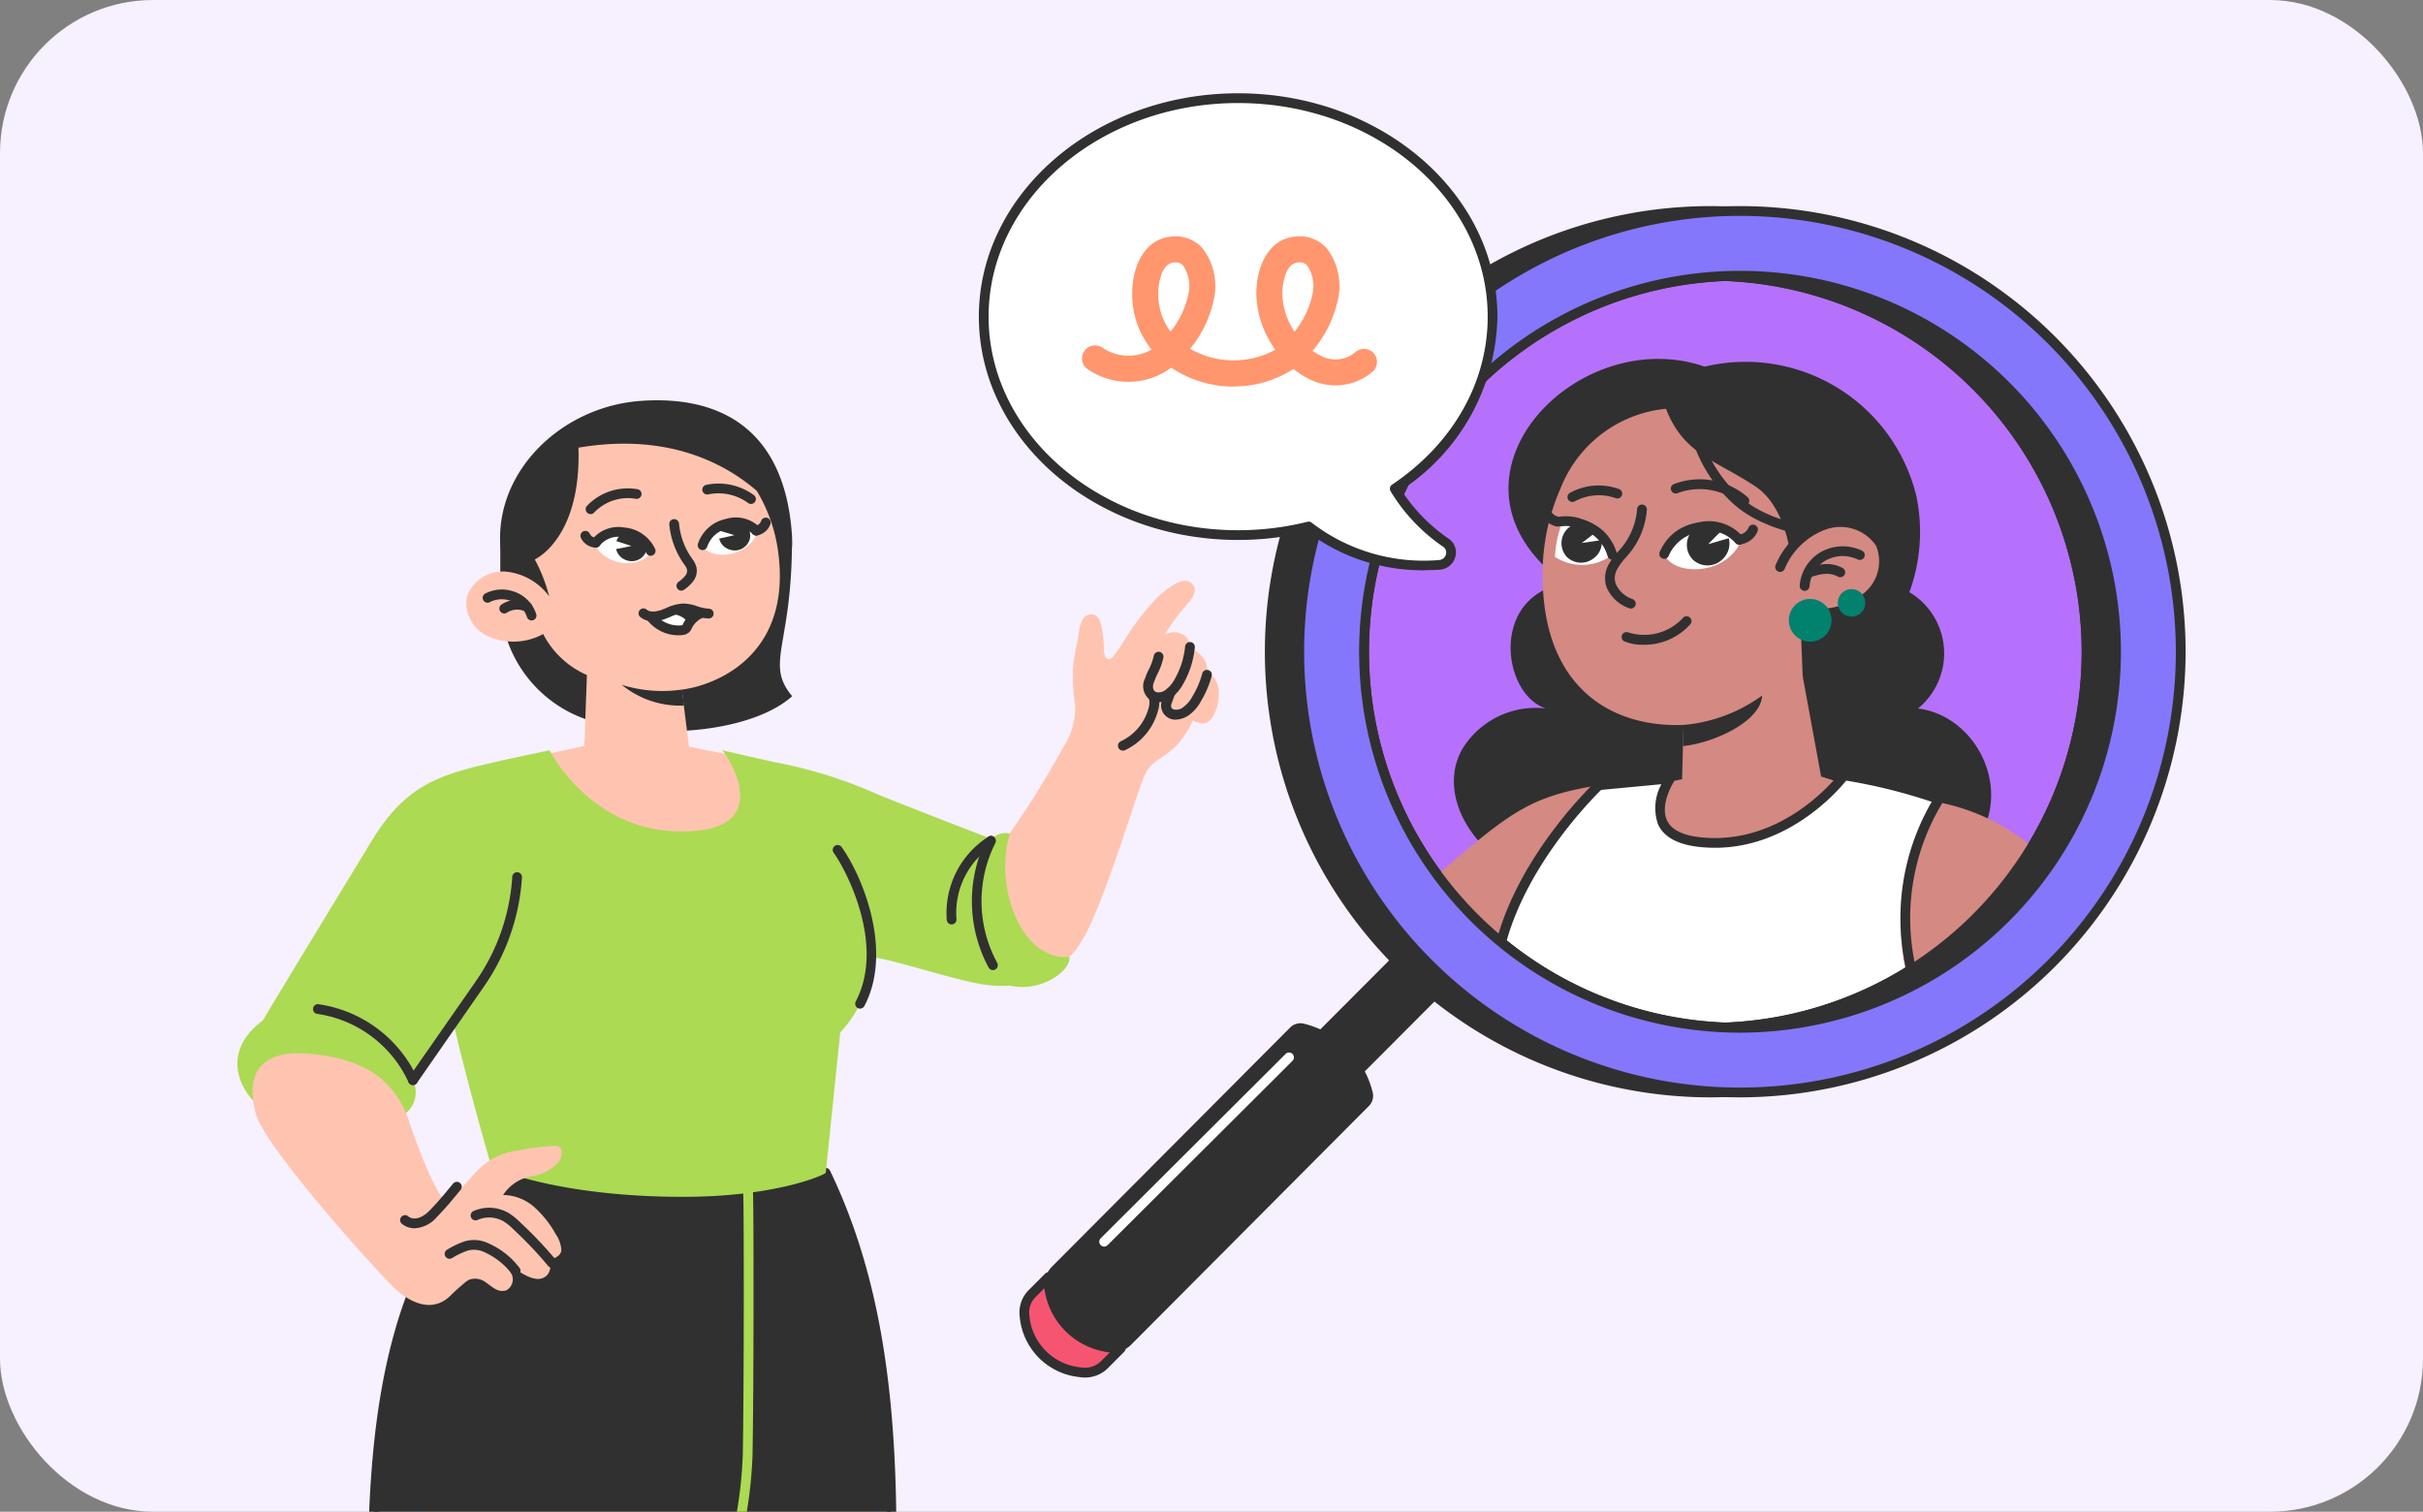 <svg xmlns="http://www.w3.org/2000/svg" xmlns:xlink="http://www.w3.org/1999/xlink" width="190" height="118.539" viewBox="0 0 190 118.539"><rect x="0" y="0" width="190" height="118.539" fill="#808080" stroke="none"/><defs><clipPath id="a"><rect width="190" height="118.539" rx="12" transform="translate(285 1948)" fill="#f7f0fe"/></clipPath><clipPath id="b"><rect width="152.769" height="225.98" fill="none"/></clipPath></defs><g transform="translate(-285 -1948)" clip-path="url(#a)"><rect width="190" height="118.539" rx="12" transform="translate(285 1948)" fill="#f7f0fe"/><g transform="translate(303.616 1955.314)"><g clip-path="url(#b)"><path d="M98.157,36.189A29.481,29.481,0,0,1,69.836,65.653a29.482,29.482,0,0,1,0-58.918A29.475,29.475,0,0,1,98.157,36.189" transform="translate(46.838 7.6)" fill="#b671fc"/><path d="M70.055,66.238a29.863,29.863,0,0,1-.03-59.682,29.864,29.864,0,0,1,.03,59.682M70.025,7.32a29.1,29.1,0,0,0,.03,58.154,29.1,29.1,0,0,0-.03-58.154" transform="translate(46.636 7.398)" fill="#303030"/><path d="M50.682,26.959c1.626,7.3,9.87,11.57,17.417,9.891A13.782,13.782,0,0,0,78.82,20.582,13.781,13.781,0,0,0,62.214,10.393C52.24,6.941,40.654,18.969,50.682,26.959" transform="translate(52.845 11.043)" fill="#303030"/><path d="M52.034,18.4c-4.206,1.926-3.139,8.344,0,9.359a6.744,6.744,0,0,0-6.411,2.95c-2.988,4.553,2.039,13.535,19.939,13.535,11.087,0,15.246-.911,19.407-5.053s1.2-10.8-3.759-11.432a5.584,5.584,0,0,0-1.739-9.612Z" transform="translate(50.574 20.481)" fill="#303030"/><path d="M48.087,24.73a16.431,16.431,0,0,1,1.4-6.858,9.9,9.9,0,0,1,8.271-6.249c1.386,3.563,3.818,3.982,7,6.081C67.113,19.251,67.5,23,67.5,23c-.332,1.258.779,4.6.779,4.6l.2,5,1.443,7.856,3.252,1.056s-1.526,4.378-10.106,5-6.928-5.279-6.928-5.279l2.88-.564.113-4.253c-6,.217-11.049-3.263-11.045-11.685" transform="translate(54.265 13.116)" fill="#d48983"/><path d="M64.749,22.9h-.017c-2.358-.1-5.6-.856-7.635-2.675-3.584-3.21-4.159-7.877-3.448-9.376a.383.383,0,0,1,.692.328c-.553,1.166-.106,5.457,3.267,8.48,1.882,1.684,4.93,2.384,7.156,2.478a.383.383,0,0,1-.015.766" transform="translate(60.241 11.993)" fill="#303030"/><path d="M56.839,19.308a5.987,5.987,0,0,1,3.51-3.323,3.748,3.748,0,0,1,4.344,1.479,3.583,3.583,0,0,1-1.177,4.293,6.085,6.085,0,0,1-5.253,1.007" transform="translate(64.141 17.838)" fill="#d48983"/><path d="M60.068,23.555a6.794,6.794,0,0,1-1.7-.215.383.383,0,1,1,.192-.741,5.714,5.714,0,0,0,4.919-.937,3.22,3.22,0,0,0,1.079-3.814,3.384,3.384,0,0,0-3.9-1.292,5.56,5.56,0,0,0-3.274,3.116.383.383,0,1,1-.7-.319,6.328,6.328,0,0,1,3.744-3.529,4.119,4.119,0,0,1,4.8,1.664,3.931,3.931,0,0,1-1.275,4.772,6.262,6.262,0,0,1-3.891,1.294" transform="translate(63.939 17.633)" fill="#303030"/><path d="M57.94,20.18h-.019a.383.383,0,0,1-.364-.4,3.33,3.33,0,0,1,1.7-2.663,3.507,3.507,0,0,1,3.205-.074.383.383,0,0,1-.345.683,2.729,2.729,0,0,0-2.49.06,2.555,2.555,0,0,0-1.3,2.035.381.381,0,0,1-.381.362" transform="translate(64.951 18.833)" fill="#303030"/><path d="M58.076,18.423a.383.383,0,0,1-.136-.741,4.707,4.707,0,0,1,1.371-.332,2.6,2.6,0,0,1,1.469.311.383.383,0,0,1-.39.66,1.88,1.88,0,0,0-1.034-.206,4.033,4.033,0,0,0-1.143.283.386.386,0,0,1-.136.026" transform="translate(65.105 19.573)" fill="#303030"/><path d="M59.462,22.188c-.081,1.986-3.665,3.693-6.207,3.965l.045-1.66a12.265,12.265,0,0,0,6.162-2.305" transform="translate(60.097 25.038)" fill="#303030"/><path d="M52.7,21.505a3.821,3.821,0,0,1-1.494-.279.384.384,0,0,1,.3-.7,4.147,4.147,0,0,0,4.3-1.1.382.382,0,1,1,.617.451A4.846,4.846,0,0,1,52.7,21.505" transform="translate(57.526 21.739)" fill="#303030"/><path d="M49.206,15.743a3.012,3.012,0,0,1,1.139-.057,2.941,2.941,0,0,1,2.688,2.837,3.91,3.91,0,0,1-4.493.162,8.724,8.724,0,0,1,.666-2.942" transform="translate(54.776 17.667)" fill="#fff"/><path d="M49.158,18.45a1.6,1.6,0,0,0,2.139.121,1.543,1.543,0,0,0,.317-2.169,1.6,1.6,0,0,0-2.62,1.826,1.455,1.455,0,0,0,.164.221" transform="translate(55.066 17.883)" fill="#303030"/><path d="M50.885,16.077l-1.354,1.041,1.741-.255Z" transform="translate(55.895 18.143)" fill="#fff"/><path d="M52.971,18.992a.378.378,0,0,1-.366-.272,3.124,3.124,0,0,0-2.29-2.2,2.867,2.867,0,0,0-1.286-.151.386.386,0,0,1-.43-.33.382.382,0,0,1,.328-.43,3.709,3.709,0,0,1,1.624.181A3.906,3.906,0,0,1,53.335,18.5a.381.381,0,0,1-.255.477.4.4,0,0,1-.109.015" transform="translate(54.838 17.581)" fill="#303030"/><path d="M49.361,16.857a.44.44,0,0,1-.074-.006,1.676,1.676,0,0,1-1.273-1.2.382.382,0,1,1,.739-.2.913.913,0,0,0,.683.641.383.383,0,0,1-.074.758" transform="translate(54.167 17.122)" fill="#303030"/><path d="M49.386,15.744a.383.383,0,0,1-.179-.722,4.679,4.679,0,0,1,3.865-.277.382.382,0,1,1-.33.69,3.949,3.949,0,0,0-3.178.264.39.39,0,0,1-.179.045" transform="translate(55.299 16.302)" fill="#303030"/><path d="M58.431,17.588A3.064,3.064,0,0,0,55.6,15.81a2.94,2.94,0,0,0-3.031,2.467c.611,1.647,4.472,1.779,5.866-.69" transform="translate(59.318 17.841)" fill="#fff"/><path d="M53.879,18.713a1.681,1.681,0,0,0,2.363-.089,1.655,1.655,0,0,0,.017-2.348,1.679,1.679,0,0,0-2.36.089,1.653,1.653,0,0,0-.019,2.348" transform="translate(60.26 17.867)" fill="#303030"/><path d="M55.469,16l-1.286,1.3,1.811-.528Z" transform="translate(61.144 18.058)" fill="#fff"/><path d="M52.767,18.712a.373.373,0,0,1-.155-.034.38.38,0,0,1-.194-.5,3.854,3.854,0,0,1,3.112-2.333,3.5,3.5,0,0,1,3.384,1.115.382.382,0,1,1-.539.543,2.737,2.737,0,0,0-2.707-.9,3.121,3.121,0,0,0-2.552,1.89.38.38,0,0,1-.349.228" transform="translate(59.114 17.789)" fill="#303030"/><path d="M55.529,17.442a.383.383,0,0,1-.026-.764.907.907,0,0,0,.758-.547.383.383,0,0,1,.711.287,1.677,1.677,0,0,1-1.418,1.024h-.026" transform="translate(62.231 17.933)" fill="#303030"/><path d="M58.589,16.284a.386.386,0,0,1-.258-.1,4.978,4.978,0,0,0-5.032-.877.383.383,0,0,1-.23-.73,5.717,5.717,0,0,1,5.777,1.039.383.383,0,0,1-.258.666" transform="translate(59.586 16.062)" fill="#303030"/><path d="M52.207,22.725c-1.3-.513-2.067-1.652-1.39-2.912.607-1.128,2.007-1.822,2.265-4.487" transform="translate(57.062 17.295)" fill="#d48983"/><path d="M52.41,23.311a.367.367,0,0,1-.14-.028,2.963,2.963,0,0,1-1.758-1.63,2.183,2.183,0,0,1,.17-1.82,6.005,6.005,0,0,1,.734-1A5.4,5.4,0,0,0,52.9,15.491a.384.384,0,0,1,.764.074A6.146,6.146,0,0,1,52,19.32a5.307,5.307,0,0,0-.647.877,1.417,1.417,0,0,0-.126,1.192,2.211,2.211,0,0,0,1.32,1.183.383.383,0,0,1-.14.739" transform="translate(56.859 17.092)" fill="#303030"/><path d="M57.2,20.685a1.674,1.674,0,1,0,1.249-2.011A1.674,1.674,0,0,0,57.2,20.685" transform="translate(64.5 21.022)" fill="#00826f"/><path d="M58.99,19.59a1.076,1.076,0,1,0,.8-1.294,1.077,1.077,0,0,0-.8,1.294" transform="translate(66.536 20.615)" fill="#00826f"/><path d="M56.881,25.491,55.325,41.68a29.493,29.493,0,0,1-11.117-9.161c5.717-4.915,7.218-6.151,12.673-7.028" transform="translate(49.887 28.766)" fill="#d48983"/><path d="M85.088,34.936A29.387,29.387,0,0,1,64.137,44.9a29.372,29.372,0,0,1-17.579-6.688C48.386,31.384,54.229,25.9,54.229,25.9l5.57-.526S56.926,29.8,62.13,30.364c6.947.749,11.326-5.238,11.326-5.238a44.392,44.392,0,0,1,8.178,2.135c2.454,1.03,3.327,3.98,3.455,7.675" transform="translate(52.539 28.354)" fill="#fff"/><path d="M64.354,45.485a29.593,29.593,0,0,1-17.837-6.773.384.384,0,0,1-.126-.394c1.835-6.856,7.537-12.264,7.78-12.492a.387.387,0,0,1,.226-.1l5.568-.524a.377.377,0,0,1,.362.181.384.384,0,0,1,0,.407c-.013.019-1.16,1.82-.556,3.084.343.724,1.222,1.164,2.607,1.313,6.639.719,10.932-5.023,10.974-5.081a.383.383,0,0,1,.37-.153,44.045,44.045,0,0,1,8.263,2.16c2.331.977,3.538,3.6,3.691,8.016a.387.387,0,0,1-.1.266A29.962,29.962,0,0,1,64.354,45.485M47.2,38.278a28.825,28.825,0,0,0,17.158,6.443A29.19,29.19,0,0,0,84.9,35c-.162-3.991-1.215-6.343-3.216-7.184a42.916,42.916,0,0,0-7.867-2.071c-.839,1.03-5.162,5.894-11.528,5.2-1.669-.181-2.752-.768-3.218-1.747a3.891,3.891,0,0,1,.253-3.171l-4.725.447c-.739.724-5.689,5.734-7.4,11.8" transform="translate(52.337 28.151)" fill="#303030"/><path d="M71.561,29.636a29.609,29.609,0,0,1-9.87,9.889A18.348,18.348,0,0,1,63.978,26.1a16.176,16.176,0,0,1,7.584,3.54" transform="translate(69.162 29.449)" fill="#d48983"/><path d="M62.16,40.111a.384.384,0,0,1-.375-.3A18.178,18.178,0,0,1,63.831,26.1a.383.383,0,0,1,.651.4,17.427,17.427,0,0,0-1.948,13.148.384.384,0,0,1-.294.455.337.337,0,0,1-.081.009" transform="translate(69.155 29.245)" fill="#303030"/><path d="M33.355,51.07a4.849,4.849,0,0,1-4.346-4.425,2.085,2.085,0,0,1,.609-1.75L30.9,43.612l5.66,5.583-1.281,1.286a2.168,2.168,0,0,1-1.92.59" transform="translate(32.714 49.215)" fill="#f55571"/><path d="M33.952,51.692a2.821,2.821,0,0,1-.462-.04A5.224,5.224,0,0,1,28.833,46.9a2.475,2.475,0,0,1,.715-2.075l1.281-1.283a.382.382,0,0,1,.538,0l5.66,5.583a.377.377,0,0,1,.115.27.392.392,0,0,1-.111.272l-1.283,1.288a2.54,2.54,0,0,1-1.8.736M31.1,44.355l-1.011,1.013a1.7,1.7,0,0,0-.5,1.426,4.468,4.468,0,0,0,4.033,4.1,1.784,1.784,0,0,0,1.581-.481L36.217,49.4Z" transform="translate(32.511 49.012)" fill="#303030"/><path d="M54.9,39.519a6.955,6.955,0,0,0-5.066-5.044.747.747,0,0,0-.743.179L30.4,53.418a1.723,1.723,0,0,0-.451,1.59A5.426,5.426,0,0,0,34.3,59.428a1.823,1.823,0,0,0,1.752-.421L54.719,40.266a.762.762,0,0,0,.177-.747" transform="translate(33.747 38.866)" fill="#303030"/><path d="M35.017,60.079A2.616,2.616,0,0,1,34.408,60a5.814,5.814,0,0,1-4.636-4.712,2.118,2.118,0,0,1,.558-1.943L49.02,34.584a1.14,1.14,0,0,1,1.12-.277,7.342,7.342,0,0,1,5.325,5.308,1.139,1.139,0,0,1-.272,1.122L36.526,59.478a2.107,2.107,0,0,1-1.509.6M49.812,35.027a.345.345,0,0,0-.249.1L30.873,53.889a1.351,1.351,0,0,0-.351,1.243,5.036,5.036,0,0,0,4.07,4.127,1.45,1.45,0,0,0,1.392-.321L54.65,40.2a.37.37,0,0,0,.079-.368,6.536,6.536,0,0,0-4.8-4.785.445.445,0,0,0-.117-.017" transform="translate(33.543 38.663)" fill="#303030"/><path d="M55.02,34.258A3.518,3.518,0,0,0,52.455,31.7a.381.381,0,0,0-.377.092L35.006,48.914a.872.872,0,0,0-.23.807,2.75,2.75,0,0,0,2.2,2.239.925.925,0,0,0,.89-.215L54.931,34.635a.38.38,0,0,0,.089-.377" transform="translate(39.22 35.756)" fill="#303030"/><path d="M37.446,52.578a1.436,1.436,0,0,1-.353-.045A3.115,3.115,0,0,1,34.6,50a1.265,1.265,0,0,1,.332-1.158L52.011,31.725a.768.768,0,0,1,.753-.189,3.9,3.9,0,0,1,2.827,2.818.772.772,0,0,1-.185.753L38.342,52.218a1.254,1.254,0,0,1-.9.36M52.554,32.272,35.479,49.387a.5.5,0,0,0-.126.458,2.375,2.375,0,0,0,1.92,1.945.547.547,0,0,0,.528-.113L54.863,34.567l.36-.106-.368.106a3.132,3.132,0,0,0-2.3-2.294" transform="translate(39.017 35.553)" fill="#303030"/><path d="M32.135,50.557a.383.383,0,0,1-.27-.653l14.5-14.454a.382.382,0,1,1,.538.543l-14.5,14.454a.38.38,0,0,1-.27.111" transform="translate(35.831 39.877)" fill="#fff"/><path d="M72.595,4.336A34.56,34.56,0,1,0,107.149,38.9,34.561,34.561,0,0,0,72.595,4.336m0,64.048A29.485,29.485,0,1,1,102.076,38.9,29.486,29.486,0,0,1,72.595,68.384" transform="translate(42.921 4.893)" fill="#303030"/><path d="M72.8,74.041A34.942,34.942,0,1,1,107.735,39.1,34.982,34.982,0,0,1,72.8,74.041m0-69.12A34.177,34.177,0,1,0,106.968,39.1,34.217,34.217,0,0,0,72.8,4.921m0,64.048A29.868,29.868,0,1,1,102.663,39.1,29.9,29.9,0,0,1,72.8,68.969M72.8,10a29.1,29.1,0,1,0,29.1,29.1A29.135,29.135,0,0,0,72.8,10" transform="translate(42.718 4.691)" fill="#303030"/><path d="M73.683,4.336A34.56,34.56,0,1,0,108.237,38.9,34.561,34.561,0,0,0,73.683,4.336m0,64.048A29.485,29.485,0,1,1,103.164,38.9,29.486,29.486,0,0,1,73.683,68.384" transform="translate(44.149 4.893)" fill="#8477fc"/><path d="M73.886,74.041A34.942,34.942,0,1,1,108.823,39.1,34.982,34.982,0,0,1,73.886,74.041m0-69.12A34.177,34.177,0,1,0,108.057,39.1,34.217,34.217,0,0,0,73.886,4.921m0,64.048A29.868,29.868,0,1,1,103.751,39.1,29.9,29.9,0,0,1,73.886,68.969m0-58.969a29.1,29.1,0,1,0,29.1,29.1A29.135,29.135,0,0,0,73.886,10" transform="translate(43.946 4.691)" fill="#303030"/><path d="M63.734,35.037A13.565,13.565,0,0,1,59.726,30.8c4.666-3.135,7.667-8.012,7.667-13.492,0-9.461-8.931-17.13-19.948-17.13S27.5,7.85,27.5,17.311s8.931,17.13,19.95,17.13a23.073,23.073,0,0,0,5.521-.67,14.861,14.861,0,0,0,10.251,3.01.963.963,0,0,0,.517-1.743" transform="translate(31.027 0.204)" fill="#fff"/><path d="M62.342,37.4a14.972,14.972,0,0,1-9.265-3.012,23.39,23.39,0,0,1-5.43.636c-11.211,0-20.331-7.856-20.331-17.511S36.436,0,47.647,0,67.98,7.857,67.98,17.514a16.605,16.605,0,0,1-7.537,13.6,13.359,13.359,0,0,0,3.71,3.806,1.3,1.3,0,0,1,.524,1.439,1.358,1.358,0,0,1-1.235,1c-.368.021-.736.034-1.1.034m-9.174-3.81a.386.386,0,0,1,.241.085A14.421,14.421,0,0,0,63.4,36.6a.593.593,0,0,0,.543-.443.544.544,0,0,0-.217-.6A14.019,14.019,0,0,1,59.6,31.2a.382.382,0,0,1,.117-.511c4.766-3.2,7.5-8.005,7.5-13.175C67.214,8.279,58.436.765,47.647.765S28.08,8.279,28.08,17.514s8.778,16.747,19.567,16.747a22.609,22.609,0,0,0,5.43-.66.447.447,0,0,1,.092-.011" transform="translate(30.825 0.001)" fill="#303030"/><path d="M43.021,17.048a8.772,8.772,0,0,1-4.512-1.23c-.136-.083-.27-.168-.4-.255a5.15,5.15,0,0,1-.862.53,5.643,5.643,0,0,1-5.715-.428,1.021,1.021,0,0,1,1.211-1.645,3.644,3.644,0,0,0,3.635.226,2.094,2.094,0,0,0,.192-.1,6.883,6.883,0,0,1-1.52-4.374c0-2.237,1.047-4.5,3.386-4.5a2.783,2.783,0,0,1,2.154.966,4.873,4.873,0,0,1,.915,3.716,9.022,9.022,0,0,1-1.913,4.133,6.84,6.84,0,0,0,6.471.181c.068-.034.138-.072.209-.113a7.754,7.754,0,0,1-1.488-4.389c0-2.237,1.047-4.5,3.386-4.5a2.783,2.783,0,0,1,2.154.966,4.873,4.873,0,0,1,.915,3.716,9.1,9.1,0,0,1-2.05,4.3,4.274,4.274,0,0,0,.626.37,2.431,2.431,0,0,0,2.767-.294,1.02,1.02,0,1,1,1.29,1.581,4.49,4.49,0,0,1-4.932.556,6.223,6.223,0,0,1-1.254-.8,4.81,4.81,0,0,1-.707.419,8.488,8.488,0,0,1-3.961.956m5.151-9.733c-1.33,0-1.345,2.354-1.345,2.454a5.632,5.632,0,0,0,.954,2.99,6.968,6.968,0,0,0,1.437-3.074,2.889,2.889,0,0,0-.428-2.1.756.756,0,0,0-.617-.268m-9.733,0c-1.33,0-1.345,2.354-1.345,2.454a4.851,4.851,0,0,0,.971,2.976,7.009,7.009,0,0,0,1.42-3.059,2.889,2.889,0,0,0-.428-2.1.756.756,0,0,0-.617-.268" transform="translate(35.115 5.95)" fill="#ff966d"/><path d="M34.64,152.824c.121-1.682,3.391-38.713,5.2-51.679,2.463-17.634,2.822-43.3-2.1-61.179L12.43,39.592c-7.386,9.636-8.271,24.371,9.078,39.7l.573,34.26c.824,6.932-2.737,9.861-.854,23.988.69,5.179,1.745,14.7,1.962,15.28.368,5.4,10.989,6.434,11.451,0" transform="translate(8.387 44.678)" fill="#ffc4b0"/><path d="M15.474,91.783c-1.364.451-1.737,1.292-1.6,3.406a68.489,68.489,0,0,1-.126,7.35c-.074,1.743.03,2.888,4.472,3.4s5.655-.9,9.138.766,8.531,4.493,14.478,3.855,7.473-2.139,8.182-3.18-.47-4.2-2.942-5.038a30.8,30.8,0,0,1-8.4-3.88c-3.248-2.3-8.3-6.445-10.036-7.992s-4.964.424-6.145,2.876-2.386,4.2-4.585,2.871c-1.109-.668-2.277-3.086-2.277-3.086Z" transform="translate(15.504 101.47)" fill="#f55571"/><path d="M23.185,104.338l-.038,0a.383.383,0,0,1-.343-.419c.521-5.294,4.947-9.565,9.461-9.144a.383.383,0,1,1-.07.762c-4.038-.372-8.156,3.652-8.629,8.459a.383.383,0,0,1-.381.345" transform="translate(25.731 106.915)" fill="#303030"/><path d="M32.253,101.815a.389.389,0,0,1-.221-.07c-7.009-4.978-11.679-8.454-12.69-11.306a.383.383,0,0,1,.722-.255C21,92.816,25.8,96.376,32.474,101.121a.382.382,0,0,1-.221.694" transform="translate(21.802 101.482)" fill="#303030"/><path d="M22.8,98.464a.388.388,0,0,1-.153-.032.383.383,0,0,1-.2-.5,7.829,7.829,0,0,1,6.83-4.05.383.383,0,0,1-.049.764,7.061,7.061,0,0,0-6.079,3.595.385.385,0,0,1-.351.228" transform="translate(25.301 105.924)" fill="#303030"/><path d="M21.683,97.675a.388.388,0,0,1-.153-.032.38.38,0,0,1-.2-.5,7.814,7.814,0,0,1,6.828-4.05.383.383,0,1,1-.049.764,7.061,7.061,0,0,0-6.079,3.595.385.385,0,0,1-.351.228" transform="translate(24.037 105.034)" fill="#303030"/><path d="M20.569,96.812a.388.388,0,0,1-.153-.032.383.383,0,0,1-.2-.5,7.825,7.825,0,0,1,6.83-4.05.383.383,0,0,1-.049.764,7.066,7.066,0,0,0-6.079,3.595.385.385,0,0,1-.351.228" transform="translate(22.779 104.06)" fill="#303030"/><path d="M19.563,95.974a.388.388,0,0,1-.153-.032.383.383,0,0,1-.2-.5,7.825,7.825,0,0,1,6.83-4.05.383.383,0,1,1-.049.764,7.052,7.052,0,0,0-6.079,3.595.385.385,0,0,1-.351.228" transform="translate(21.644 103.114)" fill="#303030"/><path d="M14.548,100.851c1.3,1.26,4.123,1.141,6.564,1.141,3.133,0,4.983-.351,7.873,1.456a24.267,24.267,0,0,0,10.872,3.114c4.87.292,8.656-1.3,9.608-2.412s1.19-2.365.845-4.525l-.049-.006a1.243,1.243,0,0,1-.185.556c-.711,1.039-2.239,2.541-8.186,3.18s-11-2.19-14.474-3.855-4.693-.249-9.135-.766c-3.561-.411-4.338-1.224-4.468-2.433,0,0-.566,3.291.734,4.551" transform="translate(15.45 108.672)" fill="#fff"/><path d="M41.245,107.181c-.394,0-.8-.011-1.207-.036a24.651,24.651,0,0,1-11.053-3.169c-2.371-1.484-3.959-1.456-6.362-1.413-.413.006-.847.015-1.309.015h-.585c-2.429.013-4.936.019-6.245-1.249-1.428-1.386-.868-4.746-.843-4.889a.378.378,0,0,1,.39-.317.384.384,0,0,1,.368.341c.092.862.477,1.671,4.129,2.092a18.625,18.625,0,0,0,4.076.013,8.548,8.548,0,0,1,5.179.79c.321.153.656.317,1,.485,3.369,1.647,7.984,3.9,13.267,3.335,5.6-.6,7.167-1.928,7.912-3.016a.866.866,0,0,0,.119-.383.392.392,0,0,1,.145-.26.374.374,0,0,1,.287-.077l.051.006a.384.384,0,0,1,.328.319c.362,2.28.1,3.635-.937,4.834-.947,1.107-4.285,2.58-8.712,2.58m-17.539-5.4a9.475,9.475,0,0,1,5.685,1.543,23.838,23.838,0,0,0,10.693,3.054c4.932.3,8.486-1.337,9.293-2.277a3.911,3.911,0,0,0,.89-3.08c-.96,1.124-2.905,2.352-8.133,2.914-5.506.592-10.234-1.72-13.686-3.408q-.517-.252-1-.483a7.841,7.841,0,0,0-4.785-.715,19.62,19.62,0,0,1-4.227-.015c-2.158-.249-3.463-.653-4.163-1.354a4.114,4.114,0,0,0,.741,2.816c1.086,1.051,3.54,1.041,5.709,1.034l.587,0c.458,0,.885-.009,1.3-.015.379-.006.743-.013,1.1-.013" transform="translate(15.247 108.469)" fill="#303030"/><path d="M43.124,39.562l-24.769.064c-2.72,14.188-8.814,34.588-9.391,51.652-.287,8.516-.873,14.65-2.422,20.982-2.65,10.836-3.8,13.488-4.289,24.094-.158,3.42-.006,18.252,0,21.119,7.671,11.023,11.553,0,11.553,0s2.844-10.527,3.689-13.854c2.761-10.872,4.38-20.291,7.311-27.093,5.645-13.109,10.817-38.08,10.817-38.08s8.354-25.965,7.5-38.883" transform="translate(2.462 44.644)" fill="#ffc4b0"/><path d="M17.379,105.489c.481,1.95,1.49,4.127,1.643,6.13s.074,3.889-1.558,5.057a6.728,6.728,0,0,1-2.993,1.034,17.75,17.75,0,0,1-9.276-.96,6.938,6.938,0,0,1-2.639-2.009c-1.158-1.424-1-3.363-.973-5.2.03-1.66.366-3.748.485-5.4a68.809,68.809,0,0,1,.858-9.77c.132,1.254.438,2.767,1.141,2.758.611-.009.873-1.609,1.918-2.631a6.362,6.362,0,0,1,3.68-1.639c2.182-.126,3.818.162,5.272,1.432,1.349,1.183,1.19,2.705,1.273,4.319a27.562,27.562,0,0,0,1.169,6.879" transform="translate(1.76 104.757)" fill="#f55571"/><path d="M13.418,100.21a.382.382,0,0,1-.128-.021,15.832,15.832,0,0,0-9.416-.33.383.383,0,1,1-.2-.739,16.6,16.6,0,0,1,9.876.347.381.381,0,0,1,.234.487.386.386,0,0,1-.362.255" transform="translate(3.823 111.19)" fill="#303030"/><path d="M19.248,105.324a.382.382,0,0,1-.375-.311c-.617-3.167-5.055-4.563-8.929-4.527-3.544.034-7.324,1.254-7.784,3.9a.382.382,0,0,1-.753-.132c.534-3.076,4.668-4.493,8.529-4.532,4.3-.043,8.984,1.53,9.689,5.149a.384.384,0,0,1-.3.449.458.458,0,0,1-.074.006" transform="translate(1.581 112.529)" fill="#303030"/><path d="M6.207,108.1a.383.383,0,0,1-.381-.355c0-.047-.362-4.878-.321-8.241.036-3,.247-6.311.249-6.343a.383.383,0,0,1,.764.049c0,.032-.211,3.325-.247,6.3-.04,3.331.315,8.129.319,8.178a.385.385,0,0,1-.353.411h-.03" transform="translate(6.208 104.724)" fill="#303030"/><path d="M13.192,99.083a.4.4,0,0,1-.119-.019,16.681,16.681,0,0,0-9.208-.3.382.382,0,0,1-.189-.741,17.452,17.452,0,0,1,9.636.311.383.383,0,0,1-.119.747" transform="translate(3.823 110.018)" fill="#303030"/><path d="M12.966,97.955a.334.334,0,0,1-.111-.017,17.729,17.729,0,0,0-9-.266.383.383,0,0,1-.175-.745,18.533,18.533,0,0,1,9.393.279.383.383,0,0,1-.111.749" transform="translate(3.823 108.845)" fill="#303030"/><path d="M12.741,96.829a.4.4,0,0,1-.1-.013A19.1,19.1,0,0,0,3.85,96.58a.383.383,0,1,1-.158-.749,19.914,19.914,0,0,1,9.148.247.382.382,0,0,1-.1.751" transform="translate(3.823 107.672)" fill="#303030"/><path d="M1.386,107.029c.023,1.011.917,3.763,6.388,4.883,4.348.89,8.065.223,10.029-1.226,1.356-1.007,1.63-3.646,1.507-6.488l-.032-.013a4.363,4.363,0,0,1-1.607,3.961,6.7,6.7,0,0,1-2.995,1.037,17.761,17.761,0,0,1-9.272-.96,6.944,6.944,0,0,1-2.639-2.011c-1.16-1.424-1.007-3.365-.971-5.2,0-.2.011-.411.023-.626a43.809,43.809,0,0,0-.432,6.639" transform="translate(1.553 113.287)" fill="#fff"/><path d="M11.806,112.9a19.543,19.543,0,0,1-3.906-.409c-6.419-1.313-6.686-4.849-6.694-5.249a44.434,44.434,0,0,1,.434-6.688.383.383,0,0,1,.762.066c-.013.206-.019.409-.021.6l-.011.449c-.04,1.624-.081,3.3.9,4.5a6.573,6.573,0,0,0,2.488,1.9,17.271,17.271,0,0,0,9.072.934,6.194,6.194,0,0,0,2.824-.968c1.043-.747,1.475-1.835,1.447-3.644a.385.385,0,0,1,.53-.36.437.437,0,0,1,.266.351c.16,3.635-.383,5.864-1.66,6.811a11.021,11.021,0,0,1-6.428,1.7m-9.827-7.458c-.019.57-.021,1.147-.006,1.784.006.336.243,3.32,6.081,4.517,3.938.8,7.665.362,9.727-1.16a4.136,4.136,0,0,0,1.245-2.837,4.044,4.044,0,0,1-.928.917,7.09,7.09,0,0,1-3.163,1.1,18.033,18.033,0,0,1-9.474-.985,7.271,7.271,0,0,1-2.79-2.122,4.309,4.309,0,0,1-.692-1.217" transform="translate(1.35 113.084)" fill="#303030"/><path d="M43.8,40l-26.2-.438C4.22,53.308,9.656,76.623,8.149,95.834c-.856,10.9-2.665,15.44-4.308,24.286a105.592,105.592,0,0,0-1.52,27.027c3.45,2.465,10.057,3.08,14.014,1.381,2.588-9.751,8.237-28.147,8.674-29.443.717-2.135,1.407-4.021,2.075-5.858-.656,1.8-.632,3.32-.839,6.232-.324,4.51.839,19.627,1.869,24.8,4.287,1.311,10.762.709,13.337,0,1.2-9.2,2.888-21.525,4.106-30.267a198.062,198.062,0,0,0,2.184-19.729C49.342,70.633,50.4,53.729,43.8,40" transform="translate(2.333 44.644)" fill="#303030"/><path d="M11.166,150.079A16,16,0,0,1,2.3,147.664a.373.373,0,0,1-.16-.287,106.806,106.806,0,0,1,1.526-27.121c.532-2.863,1.077-5.268,1.609-7.594A103.118,103.118,0,0,0,7.969,96.008c.4-5.155.307-10.723.211-16.108-.266-14.867-.543-30.241,9.342-40.4a.381.381,0,0,1,.281-.117l26.2.441a.379.379,0,0,1,.338.217C51.064,54.024,49.914,71,48.324,94.49c-.6,8.884-1.1,12.273-1.728,16.559-.145.992-.3,2.031-.46,3.2-1.181,8.488-2.882,20.9-4.1,30.265a.384.384,0,0,1-.279.319c-2.405.662-9.063,1.369-13.55,0a.377.377,0,0,1-.264-.289c-1.056-5.3-2.2-20.425-1.877-24.9.038-.524.068-1,.1-1.445q.019-.31.038-.6c-.206.59-.415,1.194-.624,1.82-.46,1.362-6.124,19.835-8.667,29.418a.369.369,0,0,1-.219.253,14.273,14.273,0,0,1-5.521,1m-8.271-2.935c3.286,2.233,9.516,2.846,13.32,1.307,2.569-9.644,8.175-27.926,8.633-29.283.685-2.039,1.345-3.855,1.984-5.609l.094-.255a.382.382,0,1,1,.719.26v0h0a15.578,15.578,0,0,0-.719,4.676c-.028.445-.057.924-.1,1.449-.313,4.374.783,19.02,1.82,24.469,4.189,1.2,10.191.609,12.66,0,1.22-9.338,2.9-21.6,4.072-30.016.162-1.166.315-2.207.46-3.2.628-4.272,1.124-7.645,1.722-16.5,1.575-23.256,2.714-40.092-3.806-53.855l-25.8-.434C8.409,50.084,8.684,65.234,8.941,79.887c.1,5.4.2,10.989-.211,16.181a103.006,103.006,0,0,1-2.707,16.762c-.53,2.32-1.075,4.719-1.6,7.567a105.683,105.683,0,0,0-1.526,26.748" transform="translate(2.131 44.441)" fill="#303030"/><path d="M19.884,116.681l-.034,0a.382.382,0,0,1-.347-.415c.5-5.557,1.043-10.685,1.571-15.644,1.379-12.979,2.684-25.237,3.116-43.949a.374.374,0,0,1,.392-.372.382.382,0,0,1,.375.392c-.434,18.741-1.739,31.016-3.12,44.01-.528,4.955-1.073,10.08-1.571,15.631a.384.384,0,0,1-.381.349" transform="translate(22.007 63.53)" fill="#acda53"/><path d="M8.438,117.012l-.053,0a.38.38,0,0,1-.326-.43c.643-4.674,2.461-11.86,4.216-18.807,1.051-4.155,2.043-8.08,2.69-11.115.892-4.185,1.584-8.482,2.254-12.639.438-2.731.885-5.894,1.318-8.954s.881-6.232,1.322-8.971a.383.383,0,1,1,.756.123c-.438,2.729-.888,5.894-1.32,8.954s-.879,6.232-1.32,8.969c-.67,4.165-1.364,8.473-2.26,12.677-.651,3.05-1.645,6.981-2.7,11.143-1.752,6.928-3.563,14.093-4.2,18.724a.383.383,0,0,1-.379.33" transform="translate(9.09 62.933)" fill="#acda53"/><path d="M13.434,118.21a.342.342,0,0,1-.111-.017.379.379,0,0,1-.255-.475c.03-.1,3.129-10.5,4.04-13.724a109.136,109.136,0,0,0,3.167-17.962c.607-5.3,1.181-10.3,2.769-14.912A33.731,33.731,0,0,0,24.9,61.288c.1-5.179.1-19.15.036-20.555a.383.383,0,0,1,.366-.4.376.376,0,0,1,.4.364c.062,1.411.064,15.416-.038,20.6a34.452,34.452,0,0,1-1.892,10.066c-1.562,4.534-2.131,9.5-2.733,14.75A109.6,109.6,0,0,1,17.844,104.2c-.913,3.225-4.012,13.629-4.044,13.735a.382.382,0,0,1-.366.272" transform="translate(14.728 45.517)" fill="#acda53"/><path d="M32.563,21.845c.4,5.715-5.868,10.527-11.864,10.623a10.623,10.623,0,0,1-11.021-10.2c-.092-5.728,5.032-10.478,11.013-10.911,6.126-.443,11.289,2.092,11.873,10.485" transform="translate(10.92 12.766)" fill="#303030"/><path d="M32.557,16.511c0,8.25-2.137,9.548.017,12.132-3,2.712-10.37,3.52-15.687,1.965a10.007,10.007,0,0,1-7.2-9.6v-4.5Z" transform="translate(10.928 18.632)" fill="#303030"/><path d="M17.243,13.223c.226,7.154-3.425,8.761-3.425,8.761a12.657,12.657,0,0,1,1.126,2.895,4.791,4.791,0,0,0-3.35-1.933,3,3,0,0,0-3.105,1.96A2.866,2.866,0,0,0,10.2,28.029a4.864,4.864,0,0,0,4.276-.194l0,0a6.993,6.993,0,0,0,3.431,3.214l-.2,5.562-5.87,1.264s7.52,8.646,16.038,7.6,4-7.6,4-7.6l-5.966-1.207-.56-4.476c2.248-.26,8.757-2.4,7.533-10.947a12.339,12.339,0,0,0-1.656-4.634c-2.424-2.1-6.932-4.591-13.995-3.386" transform="translate(9.501 14.566)" fill="#ffc4b0"/><path d="M12.863,20.7a.382.382,0,0,1-.366-.275,1.962,1.962,0,0,0-1.343-1.288,2.112,2.112,0,0,0-1.513.1.383.383,0,1,1-.432-.632A2.8,2.8,0,0,1,11.36,18.4a2.743,2.743,0,0,1,1.871,1.809.382.382,0,0,1-.368.492" transform="translate(10.203 20.636)" fill="#303030"/><path d="M10.034,19.735a.383.383,0,0,1-.215-.7,2.188,2.188,0,0,1,2.207-.136.383.383,0,1,1-.37.67,1.452,1.452,0,0,0-1.407.1.381.381,0,0,1-.215.066" transform="translate(10.891 21.054)" fill="#303030"/><path d="M14.16,21.792a10.641,10.641,0,0,0,4.723.372l.158,1.254a7.213,7.213,0,0,1-4.881-1.626" transform="translate(15.979 24.592)" fill="#303030"/><path d="M16.861,21.3a.382.382,0,0,1-.228-.69,2.448,2.448,0,0,0,.534-.487.62.62,0,0,0,.136-.481,1.2,1.2,0,0,0-.179-.341,6.444,6.444,0,0,1-1.213-3.21.383.383,0,0,1,.764-.053,5.649,5.649,0,0,0,1.068,2.81,1.91,1.91,0,0,1,.3.619,1.375,1.375,0,0,1-.26,1.1,3.089,3.089,0,0,1-.7.653.379.379,0,0,1-.228.074" transform="translate(17.955 17.702)" fill="#303030"/><path d="M21.36,16.86A2.235,2.235,0,0,0,19.2,15.732a2.143,2.143,0,0,0-2.062,1.962c.539,1.162,3.348,1.041,4.221-.834" transform="translate(19.341 17.742)" fill="#fff"/><path d="M20.154,17.271a1.224,1.224,0,0,1-1.539.773,1.205,1.205,0,0,1-.834-1.492,1.224,1.224,0,0,1,1.539-.773,1.2,1.2,0,0,1,.834,1.492" transform="translate(20.008 17.743)" fill="#303030"/><path d="M17.746,16.1l1.277.379-1.341.3Z" transform="translate(19.954 18.17)" fill="#fff"/><path d="M17.342,18.186a.382.382,0,0,1-.362-.511,2.945,2.945,0,0,1,2.2-1.935,2.64,2.64,0,0,1,2.616.639.382.382,0,1,1-.494.583,1.881,1.881,0,0,0-1.924-.481A2.169,2.169,0,0,0,17.7,17.93a.386.386,0,0,1-.362.255" transform="translate(19.137 17.634)" fill="#303030"/><path d="M19.317,17.029a.383.383,0,0,1-.055-.762A.55.55,0,0,0,19.7,15.9a.383.383,0,0,1,.73.232,1.328,1.328,0,0,1-1.056.894l-.055,0" transform="translate(21.367 17.64)" fill="#303030"/><path d="M20.949,15.976a.374.374,0,0,1-.223-.072,3.922,3.922,0,0,0-3.142-.673.383.383,0,0,1-.158-.749,4.687,4.687,0,0,1,3.748.8.383.383,0,0,1-.226.694" transform="translate(19.322 16.226)" fill="#303030"/><path d="M13.211,17.433a2.237,2.237,0,0,1,2.011-1.375A2.143,2.143,0,0,1,17.5,17.767c-.4,1.215-3.2,1.424-4.289-.334" transform="translate(14.908 18.121)" fill="#fff"/><path d="M16.35,17.691a1.224,1.224,0,0,1-1.554.741,1.206,1.206,0,0,1-.8-1.509,1.224,1.224,0,0,1,1.554-.741,1.2,1.2,0,0,1,.8,1.509" transform="translate(15.724 18.189)" fill="#303030"/><path d="M13.961,16.486l1.269.407-1.347.272Z" transform="translate(15.666 18.604)" fill="#fff"/><path d="M17.714,18.234a.383.383,0,0,1-.343-.213,2.178,2.178,0,0,0-1.833-1.245,1.875,1.875,0,0,0-1.854.7.383.383,0,0,1-.56-.521,2.636,2.636,0,0,1,2.522-.941,2.936,2.936,0,0,1,2.409,1.664.381.381,0,0,1-.175.511.363.363,0,0,1-.168.04" transform="translate(14.694 18.035)" fill="#303030"/><path d="M13.835,17.426h-.011a1.322,1.322,0,0,1-1.152-.762.382.382,0,0,1,.7-.317.557.557,0,0,0,.475.315.382.382,0,0,1-.009.764" transform="translate(14.263 18.194)" fill="#303030"/><path d="M13.214,16.557a.377.377,0,0,1-.272-.115.381.381,0,0,1,0-.541,4.416,4.416,0,0,1,3.916-1.3.382.382,0,0,1,.351.411.389.389,0,0,1-.413.351,3.662,3.662,0,0,0-3.318,1.09.386.386,0,0,1-.268.109" transform="translate(14.48 16.441)" fill="#303030"/><path d="M15.784,19.375c.694.07,1.535.245,1.756.862a1.886,1.886,0,0,1,.939-.9,2.642,2.642,0,0,0-1.366-.351,3.41,3.41,0,0,0-1.328.394" transform="translate(17.812 21.415)" fill="#303030"/><path d="M15.234,19.441a2.652,2.652,0,0,0,2.488,1.028c.309-.04.33-.232.438-.443-.038-.294-.5-.864-1.756-.862a2.467,2.467,0,0,1-1.171.277" transform="translate(17.191 21.626)" fill="#fff"/><path d="M15.924,20.192a1.514,1.514,0,0,1-1.02-.351.383.383,0,0,1,.5-.579c.334.289.928.123,1.169.036.132-.047.264-.1.394-.155a3.6,3.6,0,0,1,1.273-.343,3.368,3.368,0,0,1,1.164.217,3.739,3.739,0,0,0,.885.185h0a.383.383,0,1,1,0,.766,3.788,3.788,0,0,1-1.111-.219,2.919,2.919,0,0,0-.917-.185,2.965,2.965,0,0,0-1,.287c-.143.06-.285.117-.428.168a2.739,2.739,0,0,1-.909.172" transform="translate(16.671 21.213)" fill="#303030"/><path d="M17.664,21.087A3.092,3.092,0,0,1,15.1,19.813a.383.383,0,0,1,.653-.4,2.365,2.365,0,0,0,2.118.892c.055-.011.055-.011.081-.068a2.485,2.485,0,0,1,1.26-1.226.383.383,0,1,1,.332.69,1.731,1.731,0,0,0-.883.828.826.826,0,0,1-.651.53,2.038,2.038,0,0,1-.345.028" transform="translate(16.975 21.412)" fill="#303030"/><path d="M33.1,47.353c5.74,1,7.456,1.292,8.829.639s2.329-2.78,3.08-4.672c1.581-3.987,2.914-8.542,3.563-10.08.047-.109.1-.2.147-.3.57-1.009,1.477-1.039,2.592-2.316A8.891,8.891,0,0,0,52.384,28.9a.635.635,0,0,0,.409.16.712.712,0,0,0,.711-.009,1.429,1.429,0,0,0,.56-.687,3.635,3.635,0,0,0,.328-1.65,1.914,1.914,0,0,0-.3-1.051.678.678,0,0,0-.619-.332,1.715,1.715,0,0,0-.4-1.447c-.332-.355-.577-.566-.956-.5a1.111,1.111,0,0,0-.392-1.117,1.4,1.4,0,0,0-1.545-.077,13.657,13.657,0,0,1,1.758-2.407c.317-.347.819-1.026.445-1.5-.249-.315-.579-.5-1.407-.077a7.5,7.5,0,0,0-1.99,1.711,17.865,17.865,0,0,0-1.592,2.09c-.5.736-.781,1.262-1.217,1.816-.421.536-.7.27-.794-.313a8.634,8.634,0,0,0-.272-2.339c-.06-.123-.217-.436-.387-.5A.741.741,0,0,0,44,20.7c-.57.364-.575,1.494-.681,2.016a15.2,15.2,0,0,0-.353,2.071,15.157,15.157,0,0,0,.175,2.976,5.875,5.875,0,0,1-.971,3.316,74.234,74.234,0,0,1-4.959,7.809s-4.787-1.7-8.718-3.061-6.179-2.045-8.5-2.639l.358,11.841s9,1.671,12.758,2.322" transform="translate(22.557 20.266)" fill="#ffc4b0"/><path d="M34.526,24.949a1.1,1.1,0,0,1-.539-.132A1.334,1.334,0,0,1,33.5,23.1c.03-.074.057-.147.085-.221a3.636,3.636,0,0,1,.219-.5,4.322,4.322,0,0,0,.394-1.079.383.383,0,1,1,.743.183,5.1,5.1,0,0,1-.466,1.264,3.08,3.08,0,0,0-.172.4c-.032.081-.062.164-.1.245-.079.189-.149.592.151.758a.881.881,0,0,0,.758-.166,2.5,2.5,0,0,0,.734-.866,6.38,6.38,0,0,0,.809-2.558.384.384,0,0,1,.764.07,7.21,7.21,0,0,1-.907,2.867,3.224,3.224,0,0,1-.983,1.128,1.933,1.933,0,0,1-1.007.328" transform="translate(37.661 22.803)" fill="#303030"/><path d="M35.154,25.145a1.1,1.1,0,0,1-.538-.132,1.108,1.108,0,0,1-.432-1.567c.032-.079.055-.145.077-.209a2.345,2.345,0,0,1,.172-.409.383.383,0,0,1,.673.368,1.617,1.617,0,0,0-.121.287c-.026.077-.053.16-.094.255-.187.447-.03.532.1.6a.886.886,0,0,0,.758-.166,2.5,2.5,0,0,0,.734-.866,6.828,6.828,0,0,0,.76-1.773.383.383,0,0,1,.745.179,7.6,7.6,0,0,1-.839,1.973,3.2,3.2,0,0,1-.983,1.128,1.933,1.933,0,0,1-1.007.328" transform="translate(38.412 23.974)" fill="#303030"/><path d="M32.824,26.682a.382.382,0,0,1-.16-.73,4.03,4.03,0,0,0,2.175-2.595,1.351,1.351,0,0,0,.019-.8.382.382,0,1,1,.713-.277,2.025,2.025,0,0,1,.009,1.273,4.746,4.746,0,0,1-2.6,3.1.392.392,0,0,1-.16.034" transform="translate(36.609 24.861)" fill="#303030"/><path d="M19.765,24.637a36.073,36.073,0,0,1,8.214,2.571c3.574,1.441,9.465,3.693,9.465,3.693s-1.515,4.129,0,7.218c1.711,3.486,3.64,3.371,3.64,3.371a9.082,9.082,0,0,1-5.279.521c-2.5-.466-6.739-1.909-8.393-2.077s-5.855-1.183-6.952,1.279Z" transform="translate(22.304 27.802)" fill="#acda53"/><path d="M26.52,34.3a.384.384,0,0,1-.383-.366,7.091,7.091,0,0,1,3.293-6.53.383.383,0,0,1,.358.677A6.3,6.3,0,0,0,26.9,33.9a.383.383,0,0,1-.368.4H26.52" transform="translate(29.487 30.872)" fill="#303030"/><path d="M29.989,27.3c-1.275,3.953.817,10.01,4.663,9.663.181,1.137-2.635,3.114-5.259,2.065C26.443,37.85,26.62,30.5,28.386,28a1.394,1.394,0,0,1,1.6-.7" transform="translate(30.589 30.757)" fill="#acda53"/><path d="M28.707,37.879a.382.382,0,0,1-.341-.206,10.978,10.978,0,0,1-.155-10.091.382.382,0,1,1,.694.321,10.124,10.124,0,0,0,.143,9.418.383.383,0,0,1-.166.515.365.365,0,0,1-.175.043" transform="translate(30.537 30.873)" fill="#303030"/><path d="M33.54,25.124l-4.05-.919c.875,1.045,3.5,5.764-1.941,6.3-8.09.794-11.594-6.3-11.594-6.3s-3.384.7-4.881,1.062c0,0,3.657,6.89-3.516,16.076.781,5.07,3.842,15.548,3.842,15.548s5.179,2.395,15.406,2.324c6.888-.045,10.691-1.692,10.8-1.886l1.137-11a9.257,9.257,0,0,0,2.5-6.392c-.2-7.5-7.7-14.818-7.7-14.818" transform="translate(8.529 27.315)" fill="#acda53"/><path d="M24.082,40.534a.4.4,0,0,1-.177-.043.384.384,0,0,1-.162-.517C26.085,35.5,22.965,29.622,22,28.293a.383.383,0,0,1,.619-.449c1.581,2.177,4.1,8.1,1.8,12.486a.381.381,0,0,1-.338.2" transform="translate(24.745 31.242)" fill="#303030"/><path d="M19.6,24.7c-4.063.964-6.515,1.852-9.074,6.051C6.969,36.6,2.78,43.479,1.992,44.831c-2.461,1.8-2.524,4.225-.836,6.2A14.426,14.426,0,0,0,4,53.138l9-.892a2.121,2.121,0,0,0,.758-2.741L19,41.987a16.506,16.506,0,0,0,2.937-8.4c.2-3.269-.694-7.218-2.337-8.882" transform="translate(0 27.878)" fill="#acda53"/><path d="M6.671,45.38a.381.381,0,0,1-.219-.068.387.387,0,0,1-.1-.534l5.236-7.516a16.091,16.091,0,0,0,2.869-8.207.38.38,0,0,1,.4-.358.386.386,0,0,1,.362.4,16.874,16.874,0,0,1-3.008,8.6L6.984,45.216a.38.38,0,0,1-.313.164" transform="translate(7.096 32.383)" fill="#303030"/><path d="M12.841,40.721c-1.166-3.414-3.665-4.9-7.658-5.3-3.912-.4-5.268,1.447-4.351,4.732.747,2.682,9.7,12.562,10.868,13.646s2.933,2.009,4.391.564c.345-.341.69-.651,1.064-.962a1.746,1.746,0,0,1,.434-.292,1.385,1.385,0,0,1,1.254.221c.253.166.481.375.749.519a1.047,1.047,0,0,0,.875.106.978.978,0,0,0,.424-1.228,2.824,2.824,0,0,0-.892-1.1,5.13,5.13,0,0,1,1.415.834c.668.407,1.647.979,2.286.26a1.178,1.178,0,0,0,.1-1.2c.434-.013.964-.292.973-.728a2.38,2.38,0,0,0-.426-1.217,8.15,8.15,0,0,0-1.671-2.122,3.774,3.774,0,0,0-2.469-.971,3.37,3.37,0,0,1,2.42-1.5,3.9,3.9,0,0,0,1.777-.913,1.171,1.171,0,0,0,.355-1.151.476.476,0,0,0-.164-.226.542.542,0,0,0-.285-.057,15.892,15.892,0,0,0-2.9.353,5.29,5.29,0,0,0-2.856,1.232c-.813.751-1.484,1.637-2.241,2.439-.585.619-.83.183-1.158-.394a19.007,19.007,0,0,1-.871-1.743c-.551-1.237-1.009-2.516-1.447-3.8" transform="translate(0.628 39.906)" fill="#ffc4b0"/><path d="M13.212,45.048a.384.384,0,0,1-.311-.157,5.576,5.576,0,0,0-2.269-1.745,1.86,1.86,0,0,0-1.19-.062,6.193,6.193,0,0,0-1.235.592.383.383,0,0,1-.4-.651,7.127,7.127,0,0,1,1.373-.66,2.586,2.586,0,0,1,1.65.04,6.214,6.214,0,0,1,2.695,2.037.382.382,0,0,1-.087.534.378.378,0,0,1-.223.072" transform="translate(8.605 47.67)" fill="#303030"/><path d="M14.967,45.77a.385.385,0,0,1-.3-.143,30.783,30.783,0,0,0-2.688-2.835,4.713,4.713,0,0,0-.779-.647,2.265,2.265,0,0,0-2.062-.138.383.383,0,1,1-.309-.7,3.034,3.034,0,0,1,2.769.185,5.447,5.447,0,0,1,.911.747,31.586,31.586,0,0,1,2.754,2.907.384.384,0,0,1-.057.538.378.378,0,0,1-.241.085" transform="translate(9.706 46.331)" fill="#303030"/><path d="M7.13,43.744a1.568,1.568,0,0,1-.994-.347.383.383,0,0,1,.485-.594c.424.349,1.1.162,1.711-.479.66-.683,1-1.1,1.573-1.79l.243-.292a.38.38,0,0,1,.539-.051.384.384,0,0,1,.051.538l-.241.292c-.583.7-.932,1.128-1.613,1.833a2.471,2.471,0,0,1-1.754.89" transform="translate(6.766 45.255)" fill="#303030"/><path d="M10.613,39.9a.384.384,0,0,1-.355-.238,9.348,9.348,0,0,0-7.152-5.342.383.383,0,1,1,.145-.751,10.106,10.106,0,0,1,7.716,5.806.382.382,0,0,1-.353.526" transform="translate(3.154 37.868)" fill="#303030"/></g></g></g></svg>